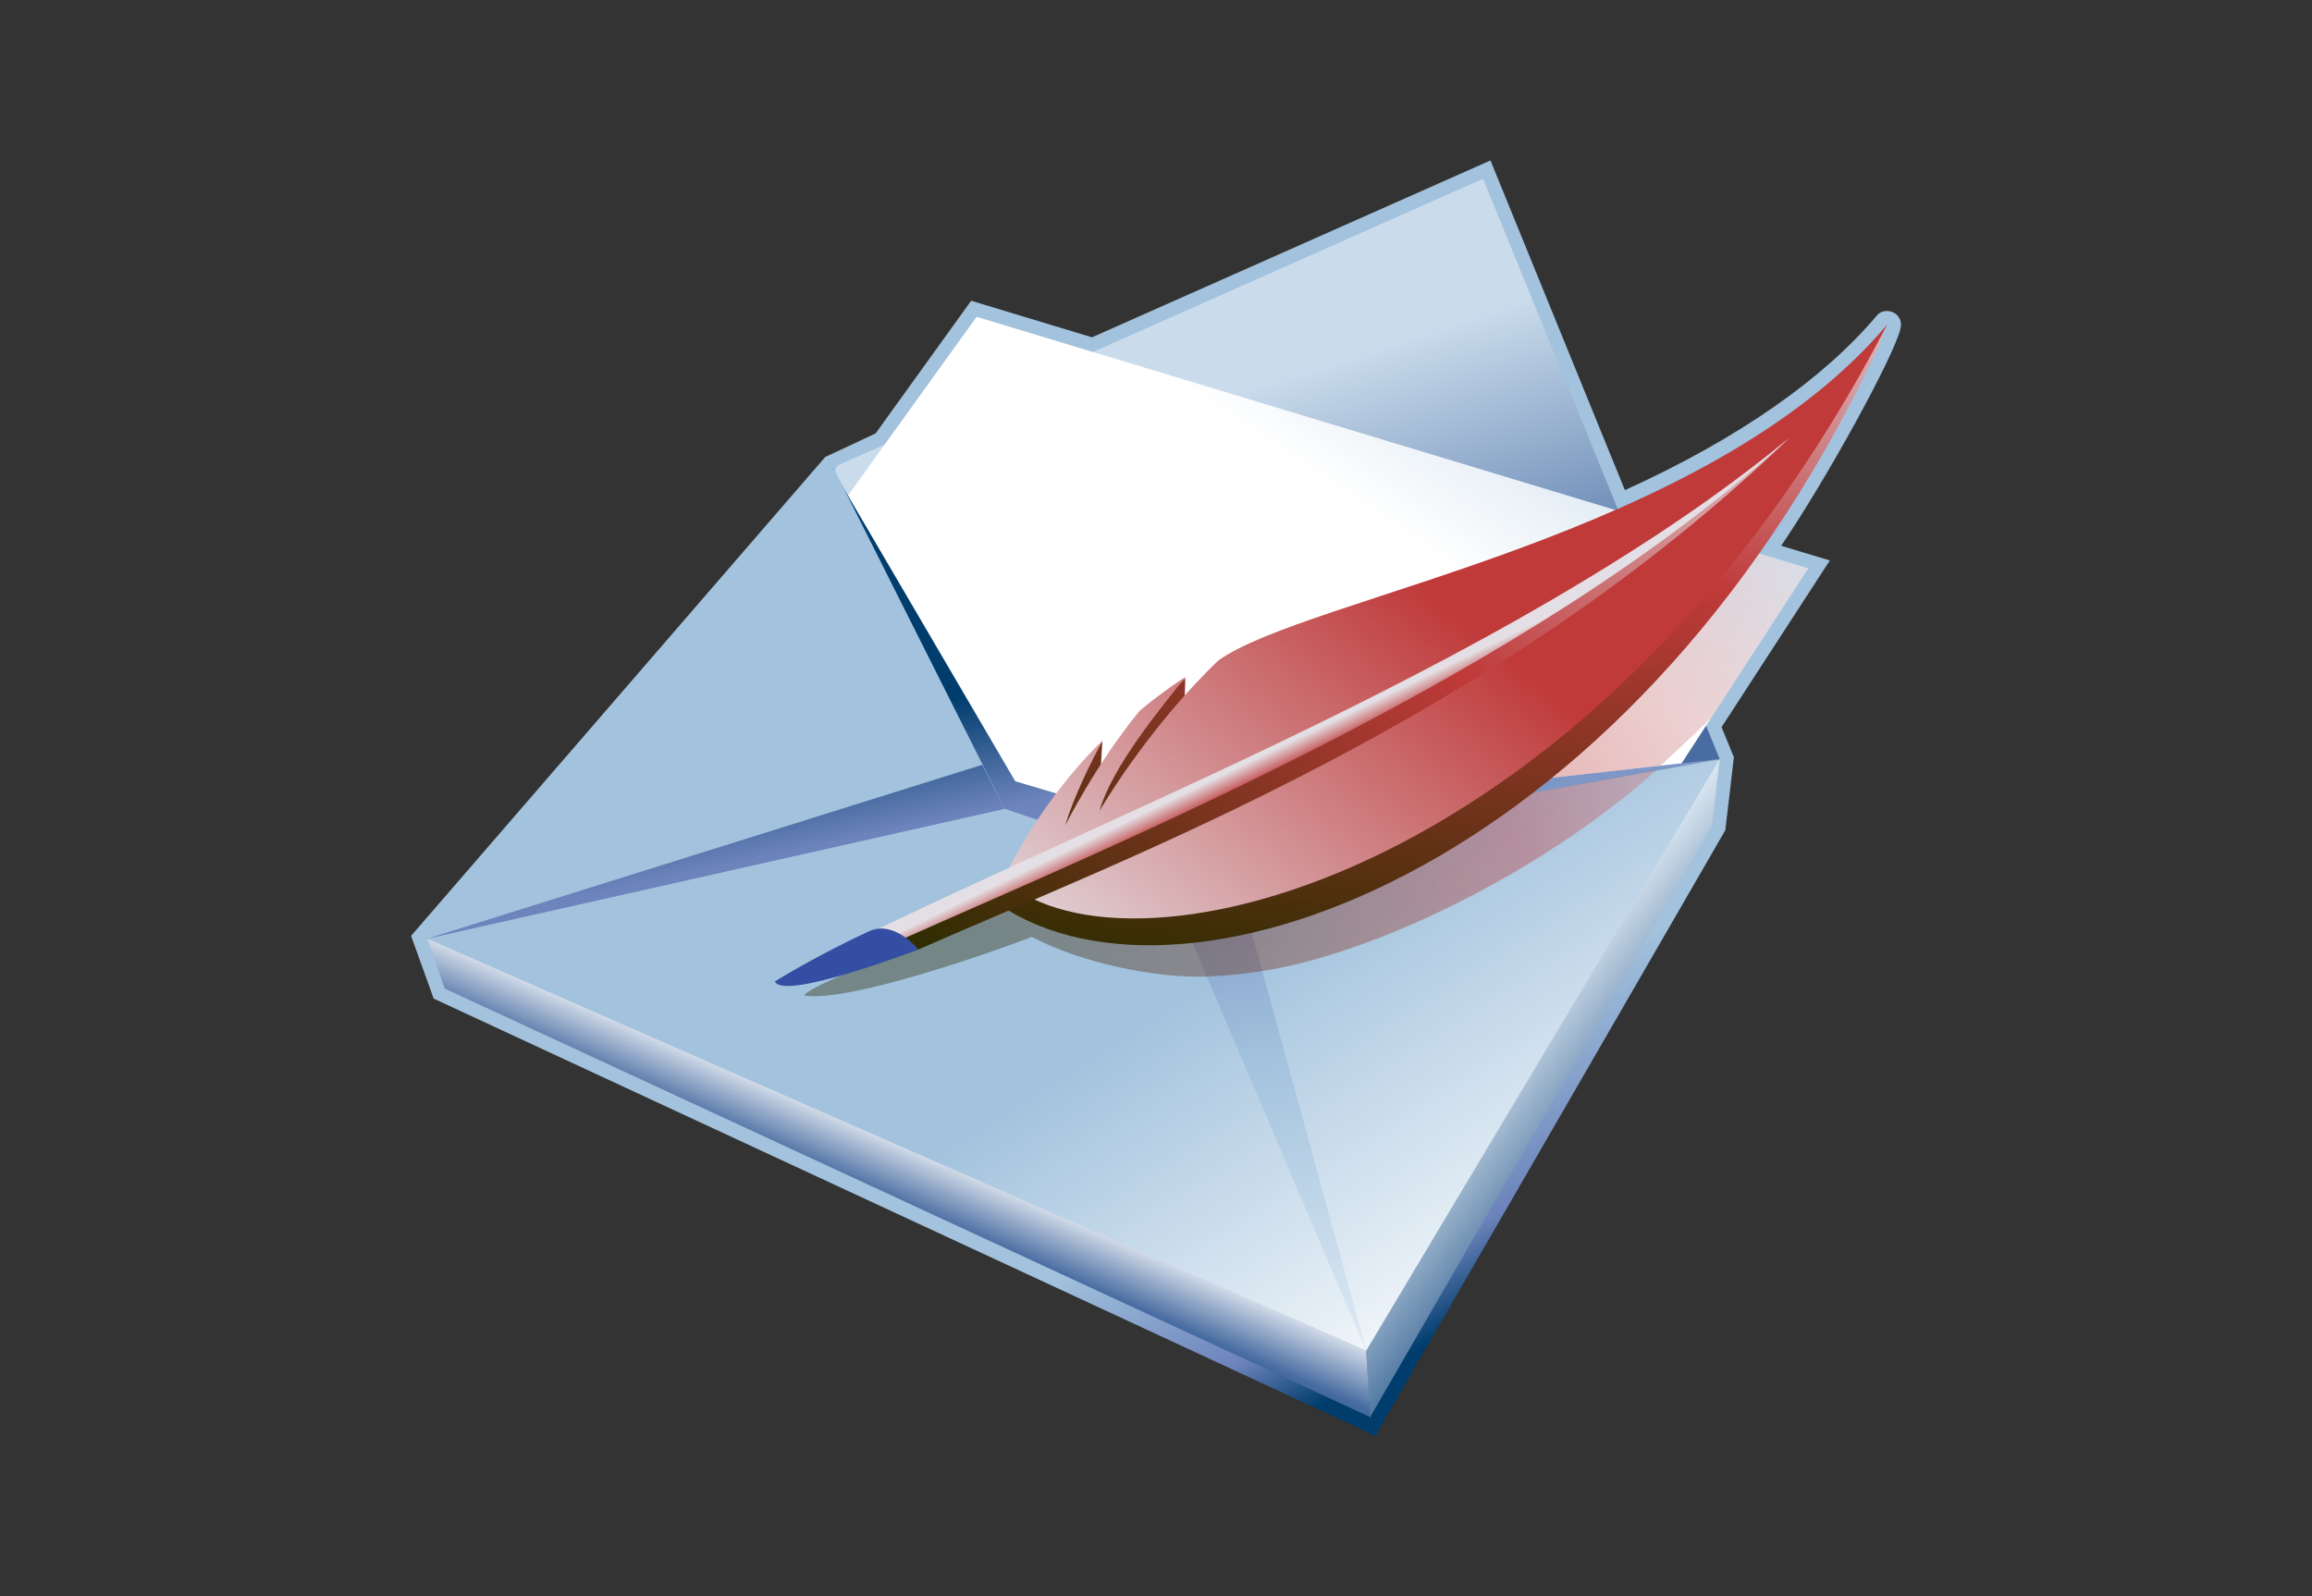 <?xml version="1.0" encoding="UTF-8" standalone="no"?>
<!DOCTYPE svg PUBLIC "-//W3C//DTD SVG 1.1 Tiny//EN" "http://www.w3.org/Graphics/SVG/1.1/DTD/svg11-tiny.dtd">
<svg xmlns="http://www.w3.org/2000/svg" xmlns:xlink="http://www.w3.org/1999/xlink" width="42" height="29" viewBox="0 0 42 29">
<rect x="0" y="0" width="42" height="29" fill="#333333" stroke="none"/>
<rect fill="none" height="29" width="42"/>
<linearGradient id="SVGID_1" gradientUnits="userSpaceOnUse" x1="25.32" y1="19.09" x2="27.8" y2="23.37">
<stop stop-color="#A2C2DD" offset="0.1"/>
<stop stop-color="#6C83BB" offset="0.71"/>
<stop stop-color="#003D6D" offset="0.99"/>
</linearGradient>
<path d="M19.838,6.128l-2.196-0.664c0,0-1.662,2.311-1.736,2.411c-0.103,0.049-0.915,0.428-0.915,0.428 l-7.523,8.7l0.41,1.14l17.106,7.943l6.358-11.002l0.156-1.326c0,0-0.159-0.393-0.224-0.547c0.132-0.204,1.967-3.028,1.967-3.028 s-0.879-0.264-0.884-0.267c0.848-1.248,2.057-3.459,2.167-3.945c0.071-0.295-0.29-0.418-0.431-0.236 c-0.954,1.131-2.484,2.221-4.575,3.17c-0.186-0.455-2.442-5.99-2.442-5.99L19.838,6.128z" fill="url(#SVGID_1)"/>
<linearGradient id="SVGID_2" gradientUnits="userSpaceOnUse" x1="23.26" y1="13.31" x2="21.36" y2="7.45">
<stop stop-color="#496DA2" offset="0"/>
<stop stop-color="#CADCEC" offset="1"/>
</linearGradient>
<polygon fill="url(#SVGID_2)" points="26.941,3.247 15.218,8.455 14.361,9.99 30.65,14.676 31.241,13.793 "/>
<linearGradient id="SVGID_3" gradientUnits="userSpaceOnUse" x1="23.61" y1="10.29" x2="29.06" y2="2.06">
<stop stop-color="#FFFFFF" offset="0.15"/>
<stop stop-color="#A2C2DD" offset="1"/>
</linearGradient>
<polygon fill="url(#SVGID_3)" points="17.741,5.756 10.999,15.125 25.59,21.502 32.849,10.326 "/>
<linearGradient id="SVGID_4" gradientUnits="userSpaceOnUse" x1="26.53" y1="27.21" x2="23.22" y2="11.46">
<stop stop-color="#FFFFFF" offset="0"/>
<stop stop-color="#A2C2DD" offset="0.53"/>
<stop stop-color="#6C83BB" offset="0.87"/>
<stop stop-color="#003D6D" offset="1"/>
</linearGradient>
<polygon fill="url(#SVGID_4)" points="15.113,8.507 18.443,14.194 20.954,14.94 31.232,13.791 17.281,19.002 "/>
<linearGradient id="SVGID_5" gradientUnits="userSpaceOnUse" x1="26.74" y1="26.91" x2="21.25" y2="18.19">
<stop stop-color="#FFFFFF" offset="0.15"/>
<stop stop-color="#A2C2DD" offset="1"/>
</linearGradient>
<polygon fill="url(#SVGID_5)" points="7.752,17.057 15.145,8.507 18.254,14.695 21.023,15.629 31.264,13.791 24.833,24.553       "/>
<polygon fill="url(#SVGID_4)" points="7.752,17.057 17.844,13.895 18.254,14.695 "/>
<polygon fill="url(#SVGID_4)" points="24.83,24.572 22.317,15.404 21.023,15.629 "/>
<linearGradient id="SVGID_8" gradientUnits="userSpaceOnUse" x1="27.11" y1="19.04" x2="29.59" y2="20.97">
<stop stop-color="#DEE9F3" offset="0"/>
<stop stop-color="#235487" offset="1"/>
</linearGradient>
<polygon fill="url(#SVGID_8)" points="31.241,13.793 24.819,24.539 24.881,25.762 31.1,15.004 "/>
<linearGradient id="SVGID_9" gradientUnits="userSpaceOnUse" x1="16.67" y1="20.61" x2="15.95" y2="22.25">
<stop stop-color="#FFFFFF" offset="0"/>
<stop stop-color="#496DA2" offset="0.71"/>
<stop stop-color="#235487" offset="0.99"/>
</linearGradient>
<polygon fill="url(#SVGID_9)" points="24.819,24.539 7.762,17.053 8.077,17.959 24.892,25.747 "/>
<linearGradient id="SVGID_10" gradientUnits="userSpaceOnUse" x1="34.06" y1="9.75" x2="17.46" y2="18.88">
<stop stop-color="#E6EEF4" offset="0"/>
<stop stop-color="#C03A3A" offset="0.44"/>
<stop stop-color="#302D02" offset="0.94"/>
</linearGradient>
<path d="M20.954,14.94l9.212-1.03c0,0,0.618-0.566,0.923-0.875l1.76-2.707 L31.26,9.846L20.954,14.94z" fill="url(#SVGID_10)" fill-opacity="0.4"/>
<path d="M22.317,15.404l-1.015,0.176l-0.028-0.1c0,0-6.601,2.309-6.66,2.607 c0.782,0.133,3.404-0.784,4.131-1.065c0.91,0.482,2.28,0.754,3.178,0.72c0.325-0.012,0.662-0.045,1.008-0.099 c2.04-0.319,5.067-1.784,7.158-3.649L22.317,15.404z" fill="url(#SVGID_10)" fill-opacity="0.4"/>
<linearGradient id="SVGID_12" gradientUnits="userSpaceOnUse" x1="27.22" y1="3" x2="25.24" y2="19.13">
<stop stop-color="#E6EEF4" offset="0"/>
<stop stop-color="#C03A3A" offset="0.44"/>
<stop stop-color="#302D02" offset="0.94"/>
</linearGradient>
<path d="M21.519,12.773l0.013-0.457l-1.533,1.589l0.027-0.441l-1.861,2.979 c3.401,2.297,11.696-0.719,16.1-10.448C32.48,9.01,21.519,12.773,21.519,12.773z" fill="url(#SVGID_12)"/>
<linearGradient id="SVGID_13" gradientUnits="userSpaceOnUse" x1="20.13" y1="18.87" x2="26.34" y2="11.05">
<stop stop-color="#E3DFE4" offset="0"/>
<stop stop-color="#C03A3A" offset="1"/>
</linearGradient>
<path d="M34.284,5.895c-3.276,3.893-10.552,4.947-12.154,6.107c-1.311,1.26-2.155,2.729-2.155,2.729 c0.224-0.799,1.109-1.863,1.562-2.434c-0.298,0.194-0.572,0.398-0.828,0.611c-0.785,0.947-1.36,2.091-1.36,2.091 c0.165-0.538,0.459-1.134,0.685-1.55c-1.16,1.123-1.813,2.521-1.801,2.534C20.527,18.018,29.085,15.928,34.284,5.895z" fill="url(#SVGID_13)"/>
<linearGradient id="SVGID_14" gradientUnits="userSpaceOnUse" x1="33.27" y1="5.19" x2="16.27" y2="18.61">
<stop stop-color="#E6EEF4" offset="0"/>
<stop stop-color="#C03A3A" offset="0.44"/>
<stop stop-color="#302D02" offset="0.94"/>
</linearGradient>
<path d="M16.683,17.251l-2.471,0.635c0,0,13.943-6.114,18.3-9.938 C27.184,13.096,20.423,15.602,16.683,17.251z" fill="url(#SVGID_14)"/>
<linearGradient id="SVGID_15" gradientUnits="userSpaceOnUse" x1="23.66" y1="13.37" x2="23.84" y2="13.74">
<stop stop-color="#E3DFE4" offset="0"/>
<stop stop-color="#C03A3A" offset="1"/>
</linearGradient>
<path d="M16.248,17.127c-0.679,0.256-1.344,0.475-1.964,0.592c4.775-2.535,13.044-5.492,18.228-9.771 C27.741,12.289,20.466,15.245,16.248,17.127z" fill="url(#SVGID_15)"/>
<path d="M15.786,16.92c0.463-0.213,0.896,0.331,0.896,0.331s-2.46,0.944-2.605,0.579 C14.077,17.83,14.832,17.361,15.786,16.92z" fill="#334EA2"/>
</svg>